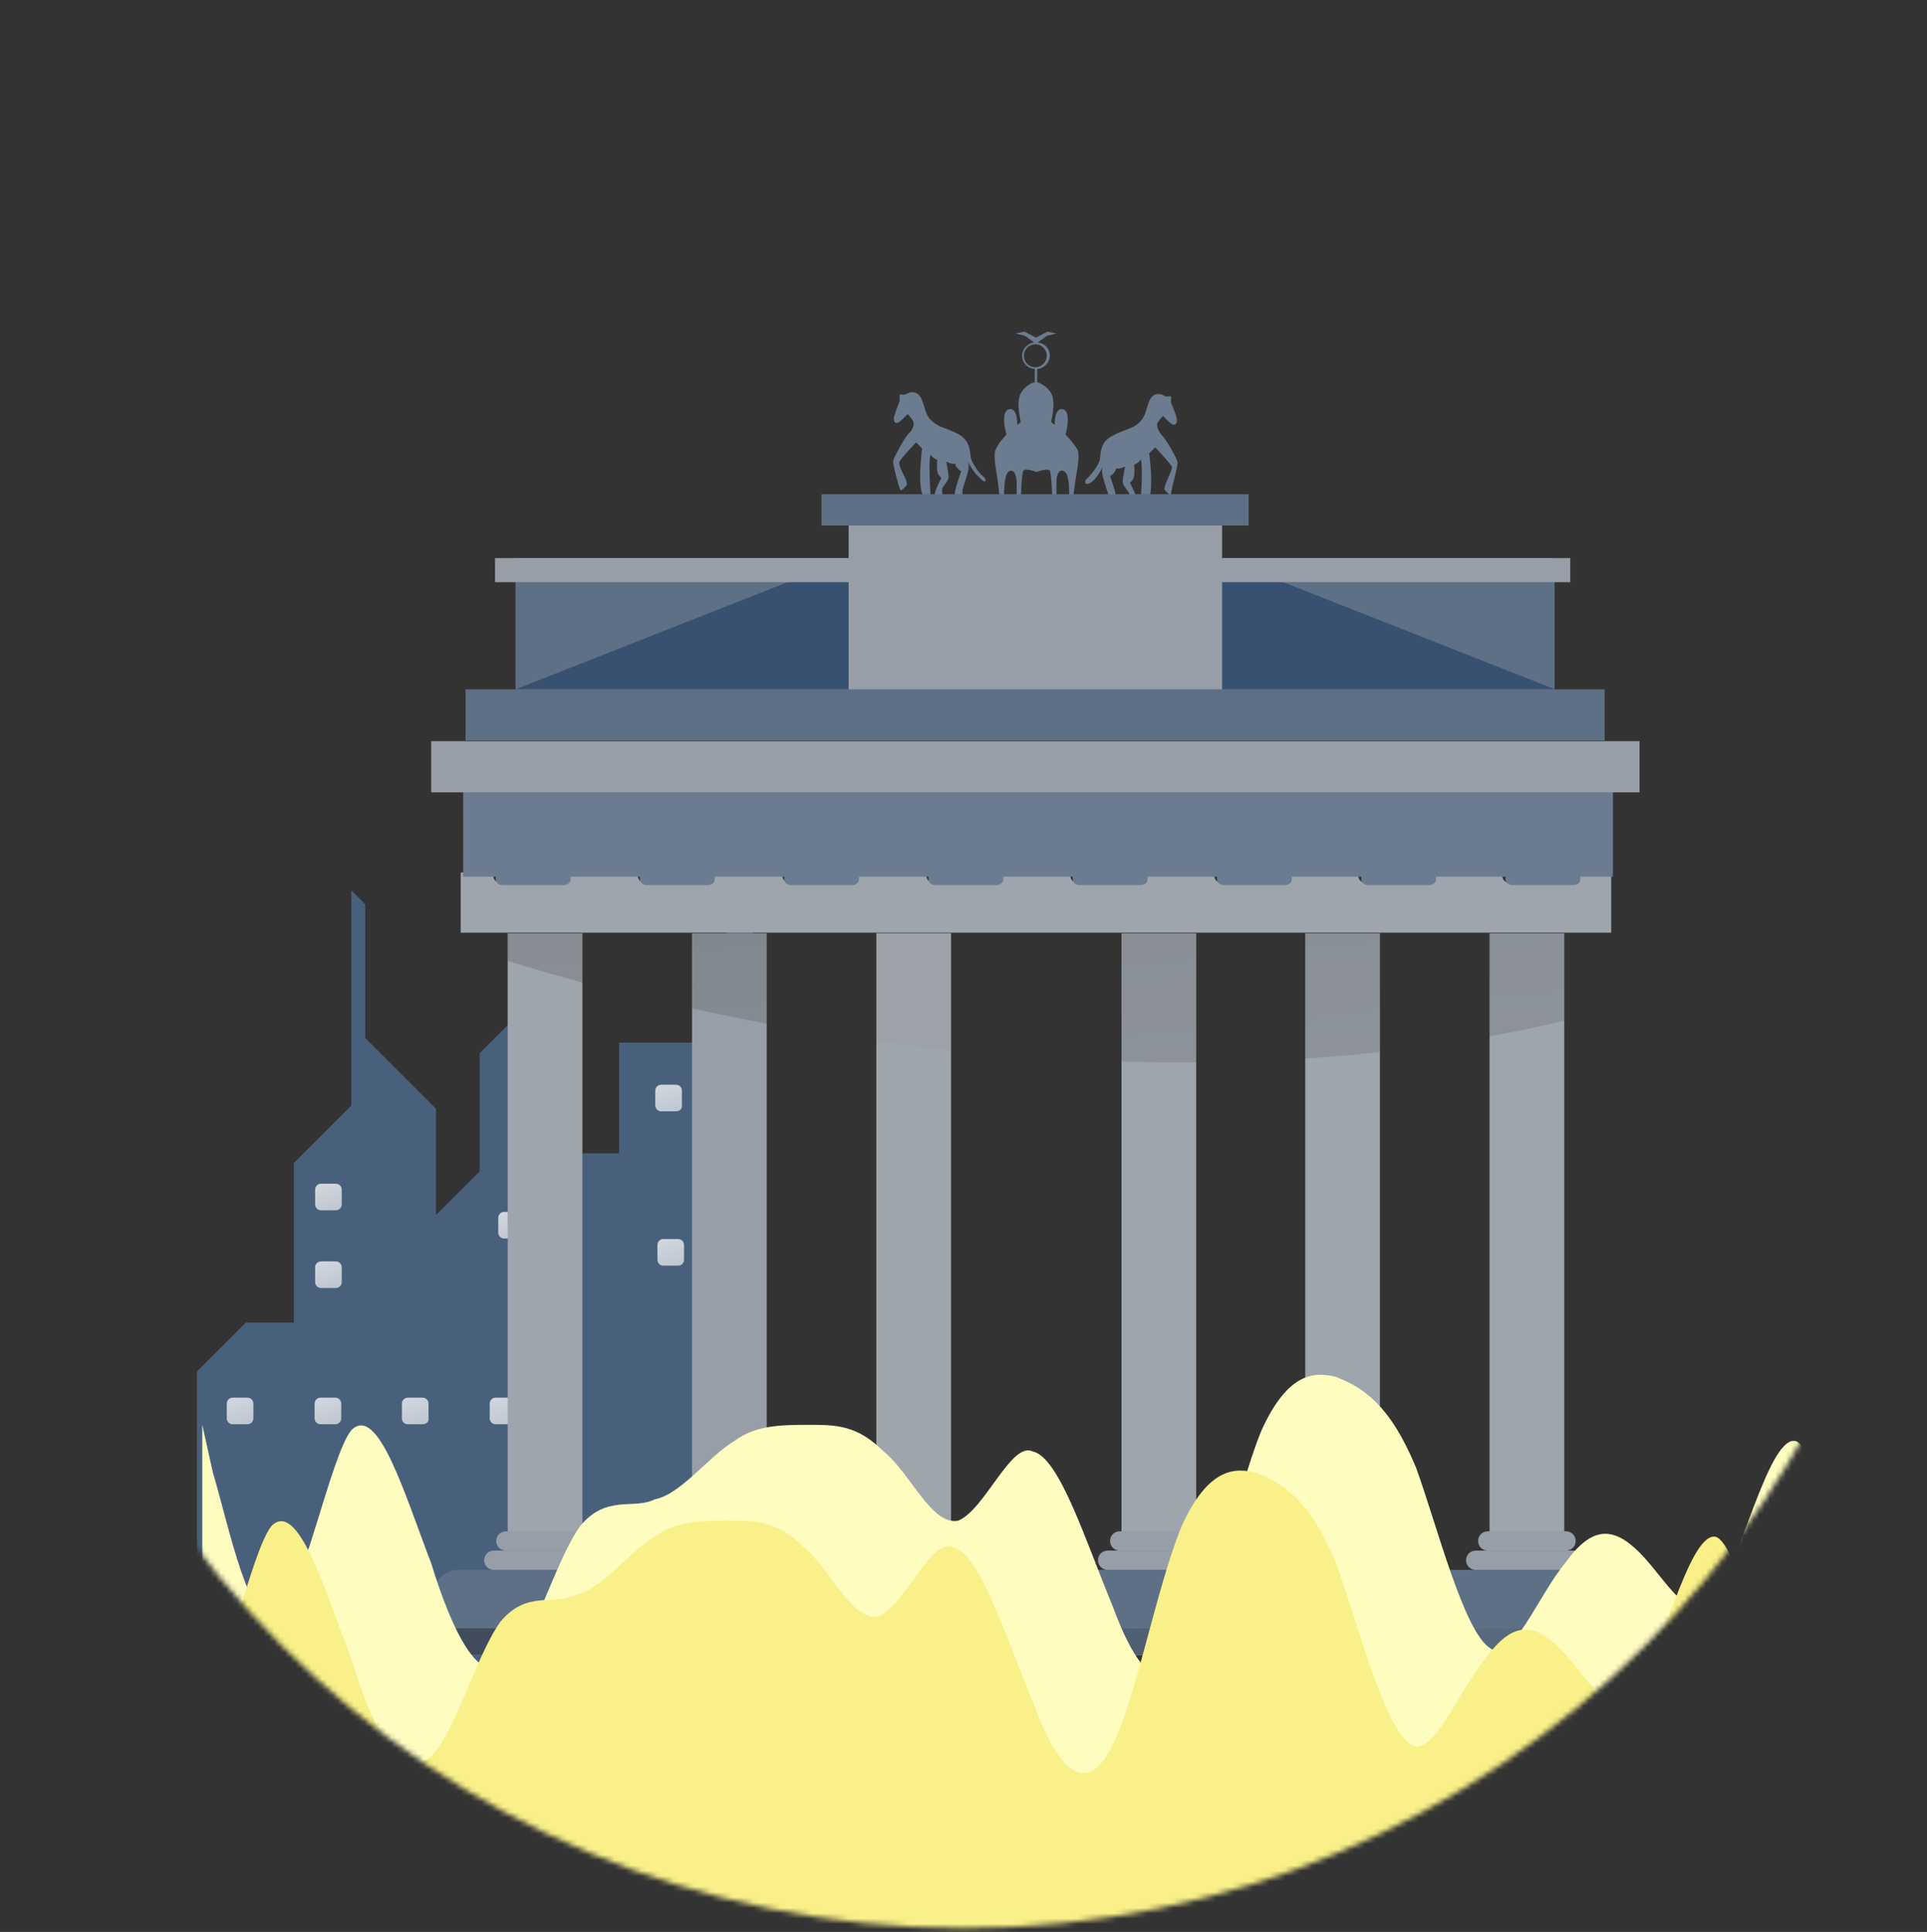 <svg width="362" height="363" viewBox="0 0 362 363" fill="none" xmlns="http://www.w3.org/2000/svg">
<rect x="0" y="0" width="362" height="363" fill="#333333" stroke="none"/>
<mask id="mask0" mask-type="alpha" maskUnits="userSpaceOnUse" x="0" y="0" width="362" height="363">
<path d="M181 362.312C280.964 362.312 362 281.276 362 181.312C362 81.349 280.964 0.312 181 0.312C81.037 0.312 0 81.349 0 181.312C0 281.276 81.037 362.312 181 362.312Z" fill="#C4C4C4"/>
</mask>
<g mask="url(#mask0)">
<path d="M141.6 300.812L141.5 311.112L133.5 311.312L124.6 311.513L107.6 312.013L69.4 313.112L63.7 313.312L47.1 301.913L45.5 300.812L37 295.013V257.712L46.2 248.512H55.2V218.512L66 207.712V167.312L68.6 169.913V195.012L81.9 208.312V228.312L90.1 220.113V197.913L105.2 182.812V216.712H116.3V195.913H132.2V179.512L141.5 170.212V300.612C141.6 300.712 141.6 300.712 141.6 300.812Z" fill="#49607C"/>
<path opacity="0.85" d="M63.1 242.012H60.3C59.7 242.012 59.2 241.512 59.2 240.912V238.112C59.2 237.512 59.7 237.012 60.3 237.012H63.1C63.7 237.012 64.2 237.512 64.2 238.112V240.912C64.2 241.512 63.7 242.012 63.1 242.012Z" fill="url(#paint0_linear)"/>
<path opacity="0.85" d="M46.5 267.613H43.7C43.1 267.613 42.6 267.113 42.6 266.513V263.713C42.6 263.113 43.1 262.613 43.7 262.613H46.5C47.1 262.613 47.6 263.113 47.6 263.713V266.513C47.6 267.113 47.1 267.613 46.5 267.613Z" fill="url(#paint1_linear)"/>
<path opacity="0.85" d="M63 267.613H60.2C59.6 267.613 59.1 267.113 59.1 266.513V263.713C59.1 263.113 59.6 262.613 60.2 262.613H63C63.6 262.613 64.1 263.113 64.1 263.713V266.513C64.1 267.113 63.6 267.613 63 267.613Z" fill="url(#paint2_linear)"/>
<path opacity="0.85" d="M79.4 267.613H76.6C76 267.613 75.5 267.113 75.5 266.513V263.713C75.5 263.113 76 262.613 76.6 262.613H79.4C80 262.613 80.5 263.113 80.5 263.713V266.513C80.6 267.113 80.1 267.613 79.4 267.613Z" fill="url(#paint3_linear)"/>
<path opacity="0.85" d="M95.9 267.613H93.1C92.5 267.613 92 267.113 92 266.513V263.713C92 263.113 92.5 262.613 93.1 262.613H95.9C96.5 262.613 97 263.113 97 263.713V266.513C97 267.113 96.5 267.613 95.9 267.613Z" fill="url(#paint4_linear)"/>
<path opacity="0.85" d="M127 208.812H124.2C123.6 208.812 123.1 208.312 123.1 207.712V204.913C123.1 204.313 123.6 203.812 124.2 203.812H127C127.6 203.812 128.1 204.313 128.1 204.913V207.712C128.2 208.312 127.7 208.812 127 208.812Z" fill="url(#paint5_linear)"/>
<path opacity="0.85" d="M97.5 232.712H94.7C94.1 232.712 93.6 232.212 93.6 231.612V228.812C93.6 228.212 94.1 227.712 94.7 227.712H97.5C98.1 227.712 98.6 228.212 98.6 228.812V231.612C98.6 232.212 98.1 232.712 97.5 232.712Z" fill="url(#paint6_linear)"/>
<path opacity="0.85" d="M127.4 237.812H124.6C124 237.812 123.5 237.312 123.5 236.712V233.913C123.5 233.313 124 232.812 124.6 232.812H127.4C128 232.812 128.5 233.313 128.5 233.913V236.712C128.5 237.312 128 237.812 127.4 237.812Z" fill="url(#paint7_linear)"/>
<path opacity="0.85" d="M63.1 227.413H60.3C59.7 227.413 59.2 226.913 59.2 226.313V223.513C59.2 222.913 59.7 222.413 60.3 222.413H63.1C63.7 222.413 64.2 222.913 64.2 223.513V226.313C64.2 226.913 63.7 227.413 63.1 227.413Z" fill="url(#paint8_linear)"/>
<path d="M292.044 104.862H96.843V137.791H292.044V104.862Z" fill="#5E7086"/>
<path d="M96.843 129.531L159.42 104.862H229.58L292.158 129.531H96.843Z" fill="#385170"/>
<path d="M294.987 104.862H92.995V109.388H294.987V104.862Z" fill="#979EA7"/>
<path d="M184.768 89.584C184.089 89.132 182.958 87.547 182.505 86.416C182.052 85.284 182.618 83.021 180.015 81.55C177.3 80.192 176.055 80.305 174.584 78.608C173.226 76.91 173.678 73.289 170.963 73.742C170.963 73.742 170.51 73.855 170.17 74.081C169.831 74.308 169.152 73.968 169.039 74.194C168.926 74.421 169.039 74.987 169.039 75.213C169.039 75.439 168.02 77.702 167.907 78.608C167.907 79.513 168.36 79.626 168.926 79.287C169.378 78.947 170.51 77.816 170.51 77.816C170.51 77.816 171.528 78.834 171.642 79.4C171.755 79.966 171.302 80.984 170.623 81.55C169.944 82.229 168.02 85.737 167.794 86.529C167.681 87.321 168.926 91.734 169.152 92.074C169.378 92.413 170.397 91.055 170.397 91.055C170.397 91.055 170.284 90.263 169.944 89.584C169.605 89.018 168.813 87.321 168.926 86.868C168.926 86.416 172.094 83.134 172.094 83.134L173.226 84.266C173.226 84.266 172.321 90.942 173.339 92.979H174.81C174.81 92.979 174.357 86.642 174.81 85.397C175.15 86.076 176.055 86.416 176.055 86.416C176.055 86.416 175.942 87.66 176.055 88.453C176.168 89.245 176.847 89.811 176.847 89.811C176.847 89.811 175.602 92.074 175.602 92.979H177.073C177.073 92.979 176.847 91.96 177.073 91.621C177.3 91.282 178.205 90.263 178.205 89.584C178.205 88.905 177.752 86.755 177.752 86.755C177.752 86.755 178.884 87.321 179.45 87.095C179.45 87.887 180.581 88.566 180.581 88.566C180.581 88.566 179.336 91.847 179.336 92.979C179.676 93.205 180.808 93.092 180.808 93.092V91.96C180.808 91.96 181.826 89.018 181.939 88.113C182.052 87.321 181.826 86.755 181.826 86.755C181.826 86.755 182.844 88.792 183.976 89.697C185.221 91.168 185.447 90.15 184.768 89.584Z" fill="#6C7C90"/>
<path d="M221.206 86.868C221.093 86.076 219.056 82.568 218.377 81.889C217.698 81.21 217.358 80.305 217.358 79.739C217.472 79.173 218.49 78.155 218.49 78.155C218.49 78.155 219.508 79.286 220.074 79.626C220.527 79.965 221.093 79.852 221.093 78.947C221.093 78.042 219.961 75.778 219.961 75.552C219.961 75.326 220.074 74.647 219.961 74.534C219.848 74.307 219.282 74.647 218.83 74.421C218.49 74.194 218.037 74.081 218.037 74.081C215.322 73.628 215.887 77.25 214.416 78.947C213.058 80.644 211.7 80.418 208.985 81.889C206.269 83.247 206.948 85.623 206.495 86.755C206.042 87.887 204.798 89.358 204.232 89.924C203.553 90.376 203.779 91.508 205.024 90.603C206.269 89.697 207.174 87.66 207.174 87.66C207.174 87.66 206.948 88.226 207.061 89.018C207.174 89.81 208.192 92.866 208.192 92.866V93.997C208.192 93.997 209.324 94.111 209.664 93.884C209.777 92.752 208.532 89.471 208.532 89.471C208.532 89.471 209.664 88.792 209.664 88C210.229 88.226 211.361 87.66 211.361 87.66C211.361 87.66 210.908 89.81 210.908 90.489C210.908 91.168 211.814 92.187 212.04 92.526C212.266 92.866 212.04 93.884 212.04 93.884H213.511C213.511 92.979 212.266 90.716 212.266 90.716C212.266 90.716 212.945 90.263 213.058 89.358C213.171 88.566 213.058 87.321 213.058 87.321C213.058 87.321 213.964 86.981 214.303 86.302C214.756 87.547 214.303 93.884 214.303 93.884H215.774C216.793 91.847 215.887 85.171 215.887 85.171L217.019 84.039C217.019 84.039 220.074 87.321 220.187 87.773C220.187 88.226 219.395 89.81 219.169 90.489C218.83 91.055 218.716 91.96 218.716 91.96C218.716 91.96 219.735 93.205 219.961 92.979C219.961 92.074 221.319 87.547 221.206 86.868Z" fill="#6C7C90"/>
<path d="M200.158 81.663C200.158 81.663 201.403 77.363 199.705 76.91C198.008 76.458 198.121 79.852 198.121 79.852L197.442 79.287C197.442 79.287 198.461 75.552 197.442 73.855C196.65 72.497 195.292 71.931 194.839 71.818V69.328C196.197 69.215 197.216 68.084 197.216 66.839C197.216 65.481 196.197 64.463 194.953 64.349L196.65 63.105L198.461 62.652L196.763 62.312L194.613 63.444L192.463 62.312L190.766 62.652L192.576 63.105L194.274 64.349C193.029 64.463 192.01 65.594 192.01 66.839C192.01 68.197 193.029 69.215 194.387 69.328V71.818C193.821 71.931 192.576 72.497 191.784 73.855C190.766 75.665 191.784 79.287 191.784 79.287L191.105 79.852C191.105 79.852 191.218 76.458 189.521 76.91C187.824 77.363 189.068 81.663 189.068 81.663C189.068 81.663 187.597 83.134 187.031 84.492C186.466 85.737 187.371 89.471 187.484 90.716C187.597 91.961 187.824 93.545 187.824 93.545H188.616C188.616 93.545 188.502 89.132 189.521 88.566C190.653 88 190.879 89.471 190.992 90.49C190.992 91.508 190.992 93.545 190.992 93.545H191.784C191.784 93.545 191.897 89.018 192.237 88.453C192.576 87.887 194.726 88.679 194.726 88.679C194.726 88.679 196.876 87.887 197.216 88.453C197.555 89.018 197.668 93.545 197.668 93.545H198.461C198.461 93.545 198.461 91.508 198.461 90.49C198.461 89.471 198.8 88 199.932 88.566C201.063 89.132 200.837 93.545 200.837 93.545H201.629C201.629 93.545 201.742 91.961 201.969 90.716C202.082 89.471 202.987 85.85 202.421 84.492C201.629 83.134 200.158 81.663 200.158 81.663ZM194.274 68.989C193.142 68.876 192.35 67.971 192.35 66.839C192.35 65.594 193.368 64.689 194.5 64.689C195.745 64.689 196.65 65.707 196.65 66.839C196.65 67.971 195.745 68.876 194.726 68.989H194.274Z" fill="#6C7C90"/>
<path d="M109.403 175.359H95.371V287.954H109.403V175.359Z" fill="#9FA5AD"/>
<path d="M109.743 291.35H95.032C94.013 291.35 93.221 290.558 93.221 289.539C93.221 288.521 94.013 287.729 95.032 287.729H109.743C110.761 287.729 111.553 288.521 111.553 289.539C111.553 290.558 110.761 291.35 109.743 291.35Z" fill="#979EA7"/>
<path d="M112.006 294.971H92.769C91.75 294.971 90.958 294.179 90.958 293.16C90.958 292.142 91.75 291.35 92.769 291.35H112.006C113.024 291.35 113.817 292.142 113.817 293.16C113.817 294.179 113.024 294.971 112.006 294.971Z" fill="#979EA7"/>
<path d="M144.03 175.359H129.998V287.954H144.03V175.359Z" fill="#979EA7"/>
<path d="M144.37 291.35H129.659C128.641 291.35 127.848 290.558 127.848 289.539C127.848 288.521 128.641 287.729 129.659 287.729H144.37C145.388 287.729 146.18 288.521 146.18 289.539C146.18 290.558 145.388 291.35 144.37 291.35Z" fill="url(#paint9_linear)"/>
<path d="M146.633 294.971H127.396C126.377 294.971 125.585 294.179 125.585 293.16C125.585 292.142 126.377 291.35 127.396 291.35H146.633C147.652 291.35 148.444 292.142 148.444 293.16C148.444 294.179 147.652 294.971 146.633 294.971Z" fill="url(#paint10_linear)"/>
<path d="M178.658 175.359H164.626V287.954H178.658V175.359Z" fill="#9FA5AD"/>
<path d="M178.997 291.35H164.286C163.268 291.35 162.476 290.558 162.476 289.539C162.476 288.521 163.268 287.729 164.286 287.729H178.997C180.015 287.729 180.808 288.521 180.808 289.539C180.808 290.558 180.015 291.35 178.997 291.35Z" fill="url(#paint11_linear)"/>
<path d="M181.26 294.971H162.023C161.004 294.971 160.212 294.179 160.212 293.16C160.212 292.142 161.004 291.35 162.023 291.35H181.26C182.279 291.35 183.071 292.142 183.071 293.16C183.071 294.179 182.279 294.971 181.26 294.971Z" fill="url(#paint12_linear)"/>
<path d="M224.714 175.359H210.682V287.954H224.714V175.359Z" fill="#9FA5AD"/>
<path d="M225.053 291.35H210.342C209.324 291.35 208.532 290.558 208.532 289.539C208.532 288.521 209.324 287.729 210.342 287.729H225.053C226.072 287.729 226.864 288.521 226.864 289.539C226.864 290.558 225.959 291.35 225.053 291.35Z" fill="#979EA7"/>
<path d="M227.317 294.971H208.079C207.061 294.971 206.269 294.179 206.269 293.16C206.269 292.142 207.061 291.35 208.079 291.35H227.317C228.335 291.35 229.127 292.142 229.127 293.16C229.127 294.179 228.335 294.971 227.317 294.971Z" fill="#979EA7"/>
<path d="M259.228 175.359H245.196V287.954H259.228V175.359Z" fill="#9FA5AD"/>
<path d="M259.567 291.35H244.856C243.838 291.35 243.046 290.558 243.046 289.539C243.046 288.521 243.838 287.729 244.856 287.729H259.567C260.586 287.729 261.378 288.521 261.378 289.539C261.378 290.558 260.586 291.35 259.567 291.35Z" fill="url(#paint13_linear)"/>
<path d="M261.831 294.971H242.593C241.575 294.971 240.783 294.179 240.783 293.16C240.783 292.142 241.575 291.35 242.593 291.35H261.831C262.849 291.35 263.641 292.142 263.641 293.16C263.641 294.179 262.849 294.971 261.831 294.971Z" fill="url(#paint14_linear)"/>
<path d="M293.855 175.359H279.823V287.954H293.855V175.359Z" fill="#9FA5AD"/>
<path d="M294.194 291.35H279.484C278.465 291.35 277.673 290.558 277.673 289.539C277.673 288.521 278.465 287.729 279.484 287.729H294.194C295.213 287.729 296.005 288.521 296.005 289.539C296.005 290.558 295.213 291.35 294.194 291.35Z" fill="#979EA7"/>
<path d="M296.458 294.971H277.22C276.202 294.971 275.41 294.179 275.41 293.16C275.41 292.142 276.202 291.35 277.22 291.35H296.458C297.476 291.35 298.268 292.142 298.268 293.16C298.268 294.179 297.476 294.971 296.458 294.971Z" fill="#979EA7"/>
<path d="M307.774 299.61V306.399C307.774 307.192 307.547 307.871 307.208 308.549C306.416 310.021 304.945 311.039 303.134 311.039H86.092C84.282 311.039 82.811 310.021 82.018 308.549C81.679 307.871 81.453 307.192 81.453 306.399V299.61C81.453 297.12 83.49 294.97 86.092 294.97H303.134C305.624 294.97 307.774 297.007 307.774 299.61Z" fill="#5E7086"/>
<path opacity="0.45" d="M307.208 308.436C306.416 309.907 304.945 310.927 303.134 310.927H86.092C84.282 310.927 82.811 309.907 82.018 308.436C82.811 306.965 84.282 305.948 86.092 305.948H303.134C304.945 306.061 306.416 307.078 307.208 308.436Z" fill="url(#paint15_linear)"/>
<g opacity="0.45">
<path opacity="0.45" d="M95.371 180.566C98.993 181.698 103.745 183.056 109.403 184.64V175.361H95.371V180.566Z" fill="url(#paint16_linear)"/>
<path opacity="0.45" d="M129.999 189.506C134.412 190.411 139.165 191.429 144.03 192.335V175.361H129.999V189.506Z" fill="url(#paint17_linear)"/>
<path opacity="0.45" d="M164.626 195.616C169.152 196.295 173.905 196.861 178.658 197.314V175.247H164.626V195.616Z" fill="#9599A0"/>
<path opacity="0.45" d="M210.682 199.464C215.322 199.577 219.961 199.69 224.714 199.577V175.247H210.682V199.464Z" fill="url(#paint18_linear)"/>
<path opacity="0.45" d="M245.196 198.898C249.835 198.559 254.588 198.219 259.228 197.653V175.361H245.196V198.898Z" fill="url(#paint19_linear)"/>
<path opacity="0.45" d="M279.823 175.361V194.711C284.463 193.919 289.215 192.9 293.855 191.769V175.361H279.823Z" fill="url(#paint20_linear)"/>
</g>
<path d="M302.681 163.93V175.246H86.545V163.93H92.656V164.496C92.656 165.288 93.221 165.854 94.013 165.854H105.33C106.122 165.854 106.687 165.288 106.687 164.496V163.93H119.814V164.496C119.814 165.288 120.38 165.854 121.172 165.854H132.488C133.28 165.854 133.846 165.288 133.846 164.496V163.93H146.973V164.496C146.973 165.288 147.538 165.854 148.331 165.854H159.647C160.439 165.854 161.004 165.288 161.004 164.496V163.93H174.018V164.496C174.018 165.288 174.584 165.854 175.376 165.854H186.692C187.484 165.854 188.05 165.288 188.05 164.496V163.93H201.063V164.496C201.063 165.288 201.629 165.854 202.421 165.854H213.737C214.529 165.854 215.095 165.288 215.095 164.496V163.93H228.109V164.496C228.109 165.288 228.675 165.854 229.467 165.854H240.783C241.575 165.854 242.141 165.288 242.141 164.496V163.93H255.154V164.496C255.154 165.288 255.72 165.854 256.512 165.854H267.828C268.62 165.854 269.186 165.288 269.186 164.496V163.93H282.199V164.496C282.199 165.288 282.765 165.854 283.557 165.854H294.873C295.666 165.854 296.231 165.288 296.231 164.496V163.93H302.681Z" fill="#9FA5AD"/>
<path d="M303 144.312V164.728H296.878V165.194C296.878 165.846 296.311 166.312 295.517 166.312H284.179C283.385 166.312 282.818 165.846 282.818 165.194V164.728H269.778V165.194C269.778 165.846 269.212 166.312 268.417 166.312H257.079C256.285 166.312 255.719 165.846 255.719 165.194V164.728H242.679V165.194C242.679 165.846 242.112 166.312 241.318 166.312H229.98C229.186 166.312 228.619 165.846 228.619 165.194V164.728H215.58V165.194C215.58 165.846 215.013 166.312 214.219 166.312H202.881C202.087 166.312 201.52 165.846 201.52 165.194V164.728H188.48V165.194C188.48 165.846 187.914 166.312 187.119 166.312H175.781C174.987 166.312 174.42 165.846 174.42 165.194V164.728H161.381V165.194C161.381 165.846 160.814 166.312 160.021 166.312H148.682C147.888 166.312 147.321 165.846 147.321 165.194V164.728H134.282V165.194C134.282 165.846 133.715 166.312 132.922 166.312H121.583C120.79 166.312 120.222 165.846 120.222 165.194V164.728H107.182V165.194C107.182 165.846 106.615 166.312 105.822 166.312H94.484C93.69 166.312 93.123 165.846 93.123 165.194V164.728H87V144.312H303Z" fill="#6C7C90"/>
<path d="M308 139.261H81V148.88H308V139.261Z" fill="#979EA7"/>
<path d="M301.437 129.53H87.45V139.149H301.437V129.53Z" fill="#5E7086"/>
<path d="M229.58 96.261H159.42V129.53H229.58V96.261Z" fill="#979EA7"/>
<path d="M234.559 92.866H154.328V98.75H234.559V92.866Z" fill="#5E7086"/>
<path fill-rule="evenodd" clip-rule="evenodd" d="M38 267.722L40 276.722C43 286.722 47 306.722 52 303.722C57 299.722 62 273.722 66 268.722C71 263.722 76 280.722 81 293.722C85 306.722 90 316.722 95 312.722C100 309.722 104 293.722 109 286.722C114 280.722 119 283.722 123 281.722C128 280.722 133 273.722 138 270.722C142 267.722 147 267.722 152 267.722C157 267.722 161 267.722 166 272.722C171 276.722 175 286.722 180 285.722C185 283.722 190 270.722 194 272.722C199 273.722 204 289.722 209 301.722C213 312.722 218 319.722 223 311.722C228 303.722 232 280.722 237 268.722C242 257.722 247 257.722 251 258.722C256 260.722 261 263.722 266 275.722C270 286.722 275 306.722 280 309.722C284 312.722 289 299.722 294 293.722C299 286.722 303 286.722 308 291.722C313 296.722 318 306.722 322 299.722C327 293.722 332 270.722 337 270.722C341 270.722 346 293.722 351 307.722C356 322.722 360 329.722 363 332.722L365 335.722V345.722H363C360 345.722 356 345.722 351 345.722C346 345.722 341 345.722 337 345.722C332 345.722 327 345.722 322 345.722C318 345.722 313 345.722 308 345.722C303 345.722 299 345.722 294 345.722C289 345.722 284 345.722 280 345.722C275 345.722 270 345.722 266 345.722C261 345.722 256 345.722 251 345.722C247 345.722 242 345.722 237 345.722C232 345.722 228 345.722 223 345.722C218 345.722 213 345.722 209 345.722C204 345.722 199 345.722 194 345.722C190 345.722 185 345.722 180 345.722C175 345.722 171 345.722 166 345.722C161 345.722 157 345.722 152 345.722C147 345.722 142 345.722 138 345.722C133 345.722 128 345.722 123 345.722C119 345.722 114 345.722 109 345.722C104 345.722 100 345.722 95 345.722C90 345.722 85 345.722 81 345.722C76 345.722 71 345.722 66 345.722C62 345.722 57 345.722 52 345.722C47 345.722 43 345.722 40 345.722H38V267.722Z" fill="#FEFCBF"/>
<path fill-rule="evenodd" clip-rule="evenodd" d="M23 285.722L25 294.722C28 304.722 32 324.722 37 321.722C42 317.722 47 291.722 51 286.722C56 281.722 61 298.722 66 311.722C70 324.722 75 334.722 80 330.722C85 327.722 89 311.722 94 304.722C99 298.722 104 301.722 108 299.722C113 298.722 118 291.722 123 288.722C127 285.722 132 285.722 137 285.722C142 285.722 146 285.722 151 290.722C156 294.722 160 304.722 165 303.722C170 301.722 175 288.722 179 290.722C184 291.722 189 307.722 194 319.722C198 330.722 203 337.722 208 329.722C213 321.722 217 298.722 222 286.722C227 275.722 232 275.722 236 276.722C241 278.722 246 281.722 251 293.722C255 304.722 260 324.722 265 327.722C269 330.722 274 317.722 279 311.722C284 304.722 288 304.722 293 309.722C298 314.722 303 324.722 307 317.722C312 311.722 317 288.722 322 288.722C326 288.722 331 311.722 336 325.722C341 340.722 345 347.722 348 350.722L350 353.722V363.722H348C345 363.722 341 363.722 336 363.722C331 363.722 326 363.722 322 363.722C317 363.722 312 363.722 307 363.722C303 363.722 298 363.722 293 363.722C288 363.722 284 363.722 279 363.722C274 363.722 269 363.722 265 363.722C260 363.722 255 363.722 251 363.722C246 363.722 241 363.722 236 363.722C232 363.722 227 363.722 222 363.722C217 363.722 213 363.722 208 363.722C203 363.722 198 363.722 194 363.722C189 363.722 184 363.722 179 363.722C175 363.722 170 363.722 165 363.722C160 363.722 156 363.722 151 363.722C146 363.722 142 363.722 137 363.722C132 363.722 127 363.722 123 363.722C118 363.722 113 363.722 108 363.722C104 363.722 99 363.722 94 363.722C89 363.722 85 363.722 80 363.722C75 363.722 70 363.722 66 363.722C61 363.722 56 363.722 51 363.722C47 363.722 42 363.722 37 363.722C32 363.722 28 363.722 25 363.722H23V285.722Z" fill="#FAF089"/>
</g>
<defs>
<linearGradient id="paint0_linear" x1="58.767" y1="231.689" x2="74.81" y2="274.583" gradientUnits="userSpaceOnUse">
<stop offset="2.7e-07" stop-color="white"/>
<stop offset="1" stop-color="white" stop-opacity="0"/>
</linearGradient>
<linearGradient id="paint1_linear" x1="42.189" y1="257.275" x2="58.232" y2="300.169" gradientUnits="userSpaceOnUse">
<stop offset="2.7e-07" stop-color="white"/>
<stop offset="1" stop-color="white" stop-opacity="0"/>
</linearGradient>
<linearGradient id="paint2_linear" x1="58.654" y1="257.275" x2="74.697" y2="300.169" gradientUnits="userSpaceOnUse">
<stop offset="2.7e-07" stop-color="white"/>
<stop offset="1" stop-color="white" stop-opacity="0"/>
</linearGradient>
<linearGradient id="paint3_linear" x1="75.119" y1="257.275" x2="91.162" y2="300.169" gradientUnits="userSpaceOnUse">
<stop offset="2.7e-07" stop-color="white"/>
<stop offset="1" stop-color="white" stop-opacity="0"/>
</linearGradient>
<linearGradient id="paint4_linear" x1="91.584" y1="257.275" x2="107.628" y2="300.169" gradientUnits="userSpaceOnUse">
<stop offset="2.7e-07" stop-color="white"/>
<stop offset="1" stop-color="white" stop-opacity="0"/>
</linearGradient>
<linearGradient id="paint5_linear" x1="122.71" y1="198.476" x2="138.753" y2="241.37" gradientUnits="userSpaceOnUse">
<stop offset="2.7e-07" stop-color="white"/>
<stop offset="1" stop-color="white" stop-opacity="0"/>
</linearGradient>
<linearGradient id="paint6_linear" x1="93.157" y1="222.43" x2="109.2" y2="265.325" gradientUnits="userSpaceOnUse">
<stop offset="2.7e-07" stop-color="white"/>
<stop offset="1" stop-color="white" stop-opacity="0"/>
</linearGradient>
<linearGradient id="paint7_linear" x1="123.048" y1="227.498" x2="139.091" y2="270.391" gradientUnits="userSpaceOnUse">
<stop offset="2.7e-07" stop-color="white"/>
<stop offset="1" stop-color="white" stop-opacity="0"/>
</linearGradient>
<linearGradient id="paint8_linear" x1="58.767" y1="217.125" x2="74.81" y2="260.019" gradientUnits="userSpaceOnUse">
<stop offset="2.7e-07" stop-color="white"/>
<stop offset="1" stop-color="white" stop-opacity="0"/>
</linearGradient>
<linearGradient id="paint9_linear" x1="134.572" y1="299.9" x2="139.516" y2="278.975" gradientUnits="userSpaceOnUse">
<stop stop-color="#D8AE6B"/>
<stop offset="1" stop-color="#FFF3C2"/>
</linearGradient>
<linearGradient id="paint10_linear" x1="133.709" y1="302.606" x2="140.087" y2="284.403" gradientUnits="userSpaceOnUse">
<stop stop-color="#D8AE6B"/>
<stop offset="1" stop-color="#FFF3C2"/>
</linearGradient>
<linearGradient id="paint11_linear" x1="169.16" y1="299.9" x2="174.105" y2="278.975" gradientUnits="userSpaceOnUse">
<stop stop-color="#D8AE6B"/>
<stop offset="1" stop-color="#FFF3C2"/>
</linearGradient>
<linearGradient id="paint12_linear" x1="168.298" y1="302.606" x2="174.676" y2="284.403" gradientUnits="userSpaceOnUse">
<stop stop-color="#D8AE6B"/>
<stop offset="1" stop-color="#FFF3C2"/>
</linearGradient>
<linearGradient id="paint13_linear" x1="249.804" y1="299.9" x2="254.749" y2="278.975" gradientUnits="userSpaceOnUse">
<stop stop-color="#D8AE6B"/>
<stop offset="1" stop-color="#FFF3C2"/>
</linearGradient>
<linearGradient id="paint14_linear" x1="248.942" y1="302.606" x2="255.32" y2="284.403" gradientUnits="userSpaceOnUse">
<stop stop-color="#D8AE6B"/>
<stop offset="1" stop-color="#FFF3C2"/>
</linearGradient>
<linearGradient id="paint15_linear" x1="180.686" y1="359.385" x2="203.904" y2="274.68" gradientUnits="userSpaceOnUse">
<stop offset="2.7e-07"/>
<stop offset="1" stop-opacity="0"/>
</linearGradient>
<linearGradient id="paint16_linear" x1="96.211" y1="117.562" x2="118.139" y2="330.396" gradientUnits="userSpaceOnUse">
<stop offset="2.7e-07"/>
<stop offset="1" stop-opacity="0"/>
</linearGradient>
<linearGradient id="paint17_linear" x1="129.979" y1="114.083" x2="151.907" y2="326.919" gradientUnits="userSpaceOnUse">
<stop offset="2.7e-07"/>
<stop offset="1" stop-opacity="0"/>
</linearGradient>
<linearGradient id="paint18_linear" x1="209.265" y1="105.914" x2="231.193" y2="318.75" gradientUnits="userSpaceOnUse">
<stop offset="2.7e-07"/>
<stop offset="1" stop-opacity="0"/>
</linearGradient>
<linearGradient id="paint19_linear" x1="243.523" y1="102.384" x2="265.451" y2="315.221" gradientUnits="userSpaceOnUse">
<stop offset="2.7e-07"/>
<stop offset="1" stop-opacity="0"/>
</linearGradient>
<linearGradient id="paint20_linear" x1="277.963" y1="98.835" x2="299.892" y2="311.672" gradientUnits="userSpaceOnUse">
<stop offset="2.7e-07"/>
<stop offset="1" stop-opacity="0"/>
</linearGradient>
</defs>
</svg>
